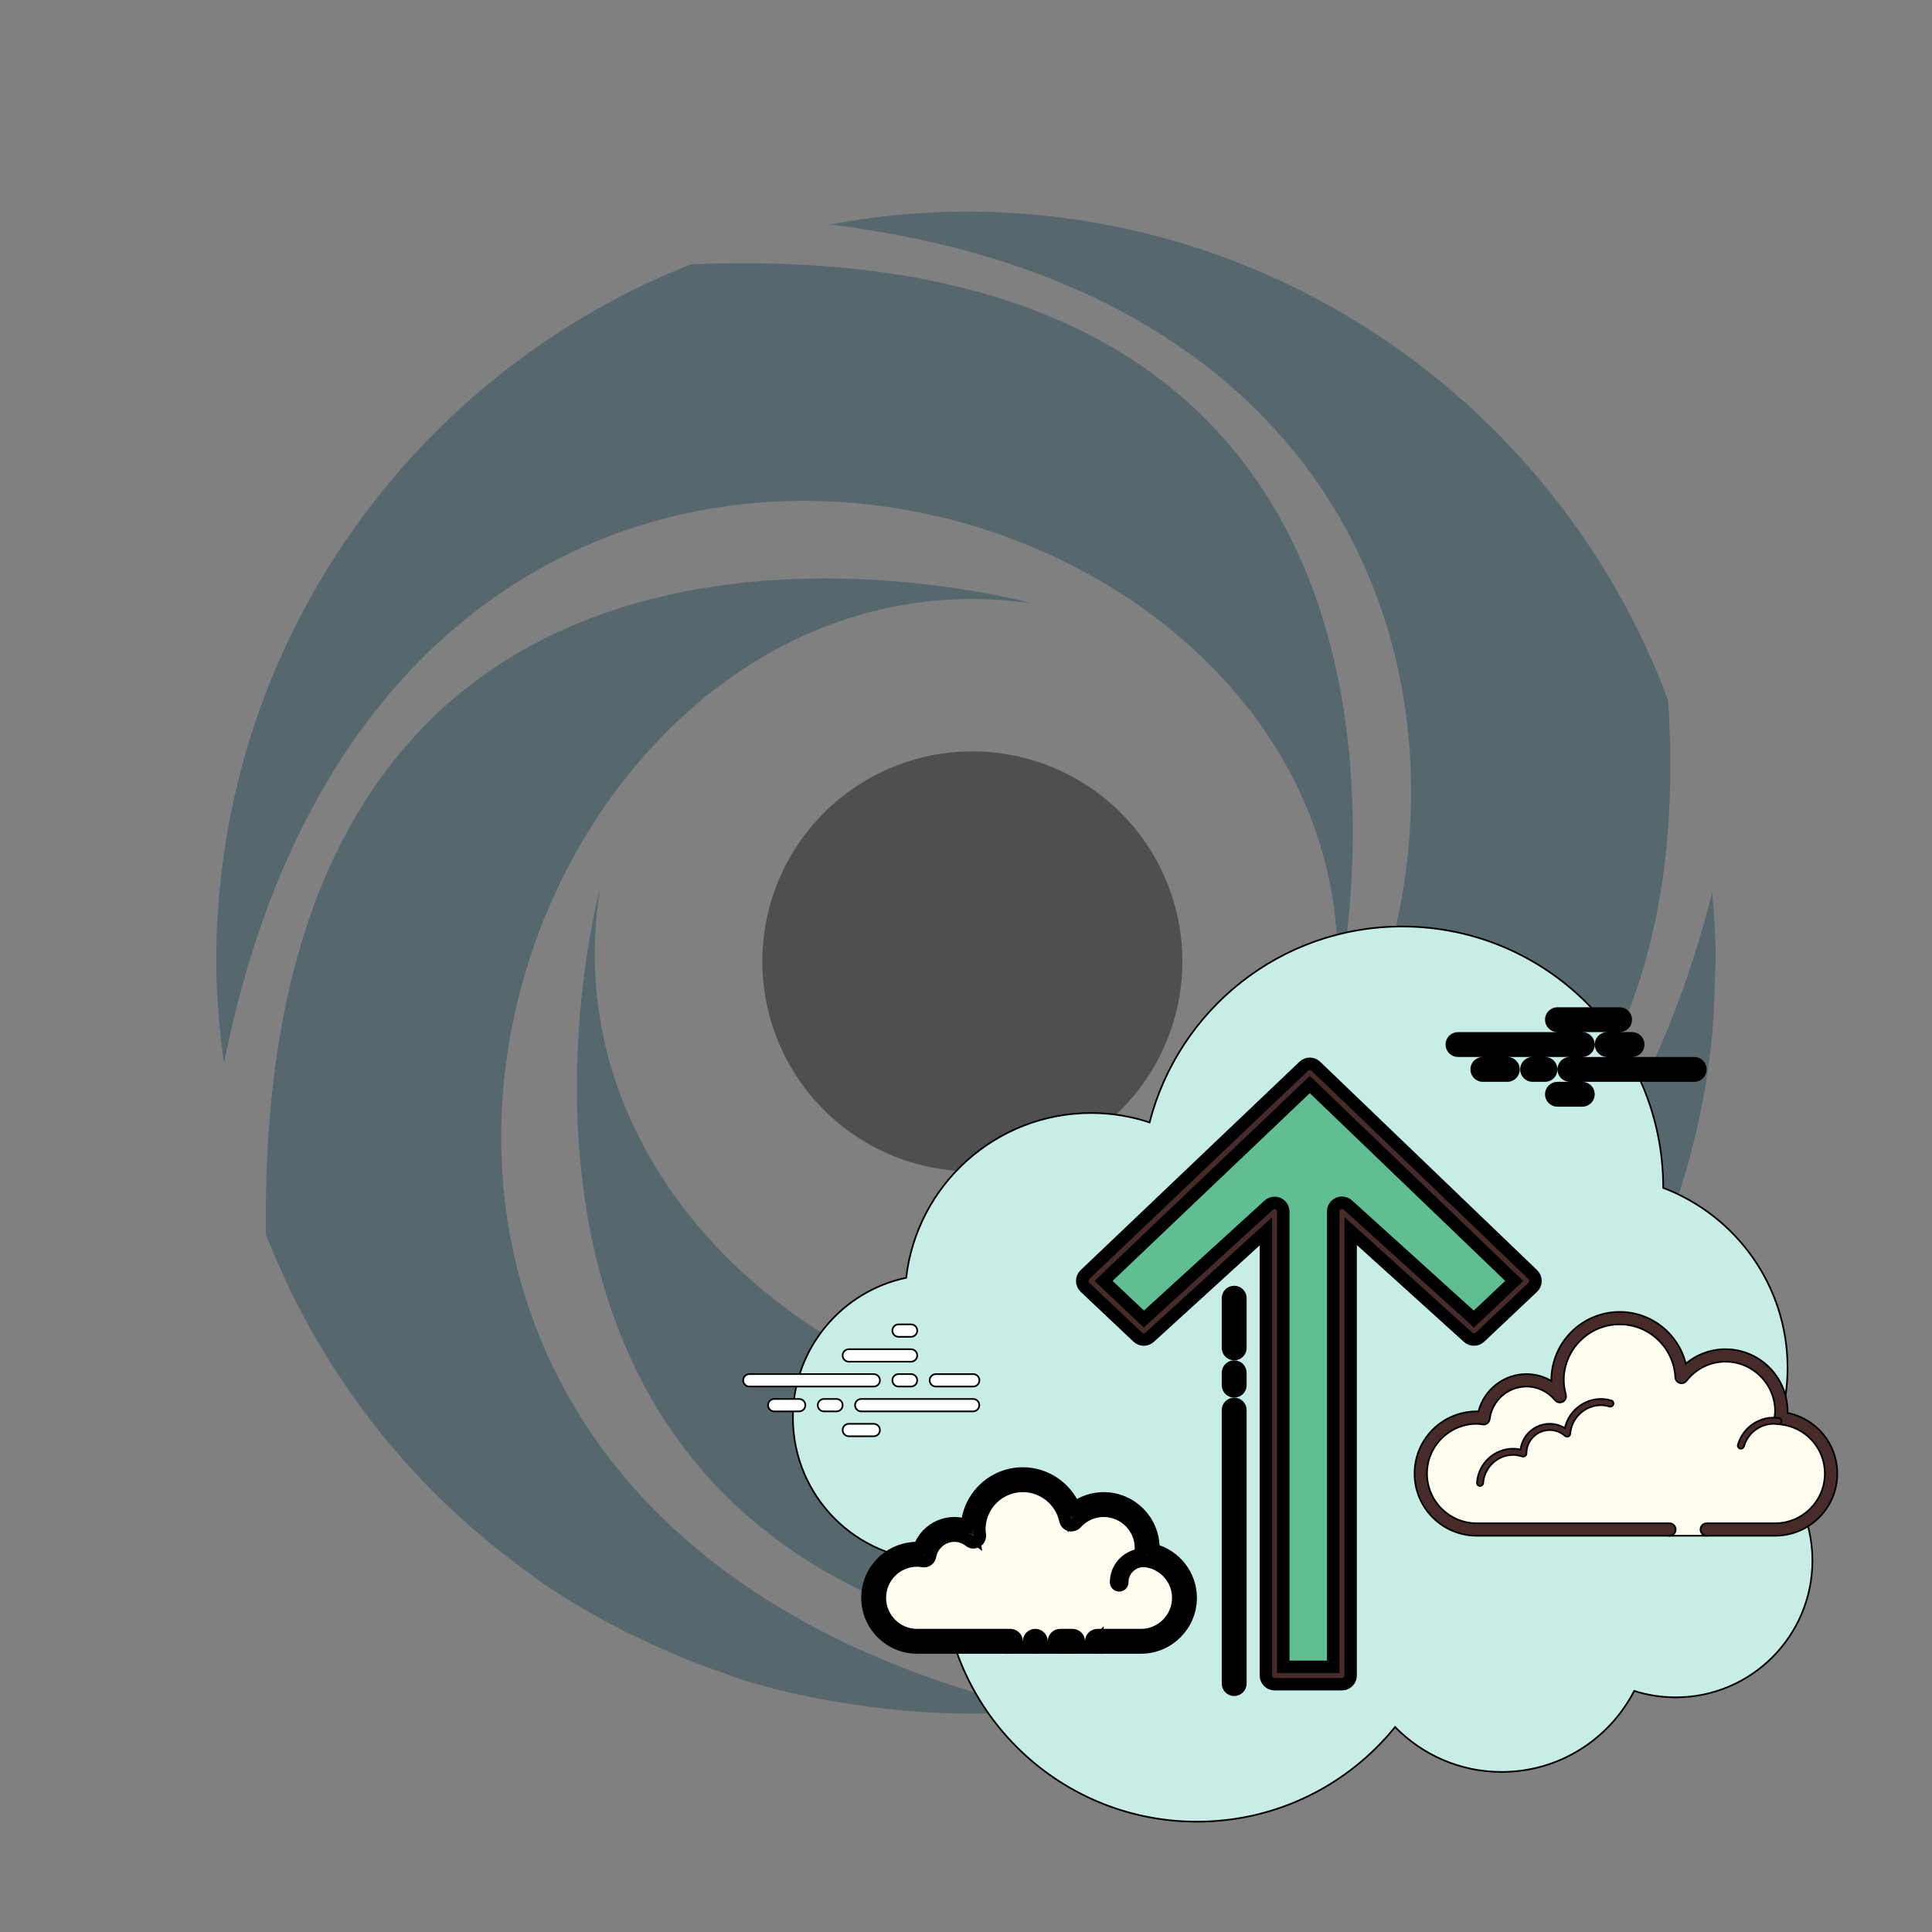 <svg width="1156" height="1156" xmlns="http://www.w3.org/2000/svg">
 <rect width="100%" height="100%" fill="#808080" stroke="none"/>
 <defs>
  <style>.cls-1{isolation:isolate;}.cls-2{fill:#56676e;}.cls-3{fill:#4e4f50;}</style>
 </defs>
 <title>replit logo</title>
 <g>
  <title>Layer 1</title>
  <g class="cls-1" id="Exponent">
   <path id="svg_1" d="m1024.5,534.05c1.23,13.58 2.08,27.28 2.08,41.19l0,0c0,-13.91 -0.85,-27.6 -2.08,-41.19z" class="cls-2"/>
   <path id="svg_2" d="m359,531.68s-124.75,459.64 375.26,463.64c156.88,-58.4 272.48,-201.58 290,-374.2c1.21,-11.94 1.57,-24.12 1.84,-36.32c0.05,-3.21 0.48,-6.33 0.48,-9.56c0,-13.9 -0.85,-27.61 -2.08,-41.19c-132.1,520.03 -716.5,316.34 -665.5,-2.37z" class="cls-2"/>
   <path id="svg_3" d="m617.54,361.07s-465.54,-130.01 -458.38,377.61a449.86,449.86 0 0 0 108.49,162.17c2,1.89 4.07,3.68 6.09,5.54a450.17,450.17 0 0 0 42.54,34.67c2.31,1.65 4.48,3.47 6.8,5.08a446.74,446.74 0 0 0 49.11,29.16c4.93,2.54 10,4.86 15,7.23a443.91,443.91 0 0 0 44.85,18.2c3.75,1.28 7.33,2.88 11.13,4.07a444.68,444.68 0 0 0 55.83,13.2c5.71,1 11.48,1.84 17.26,2.64a450,450 0 0 0 59.11,4.59c0.76,0 1.49,0.12 2.25,0.12c14.92,0 29.65,-0.8 44.18,-2.23c-522.34,-124.57 -323.8,-708.65 -4.26,-662.05z" class="cls-2"/>
   <path id="svg_4" d="m799,601.8s110.14,-464.34 -385.64,-443.6c-166.25,65.67 -283.94,227.43 -283.94,417a451.1,451.1 0 0 0 4.61,61c104.34,-525.34 698.77,-355.2 664.97,-34.4z" class="cls-2"/>
   <path id="svg_5" d="m560.95,801.62s466.35,60.88 437.16,-382.51c-63.47,-170.67 -227.35,-292.49 -420.11,-292.49a450.24,450.24 0 0 0 -81.35,7.73c519.64,63.79 384.58,671.81 64.3,667.27z" class="cls-2"/>
   <path id="svg_6" d="m707.46,575.25a125.65,125.65 0 1 1 -125.61,-125.65a125.64,125.64 0 0 1 125.61,125.65z" class="cls-3"/>
  </g>
  <g stroke="null" id="svg_31">
   <path stroke="null" id="svg_10" d="m1056.293,872.1c8.444,-16.032 13.279,-34.258 13.279,-53.637c0,-49.256 -30.94,-91.184 -74.401,-107.706c0,-0.052 0.007,-0.104 0.007,-0.164c0,-86.281 -69.944,-156.226 -156.226,-156.226c-72.786,0 -133.766,49.851 -151.115,117.221c-10.98,-3.608 -22.682,-5.632 -34.868,-5.632c-57.223,0 -104.322,43.096 -110.771,98.586c-38.714,8.191 -67.772,42.531 -67.772,83.677c0,47.247 38.305,85.552 85.552,85.552c1.317,0 2.619,-0.089 3.913,-0.164c-0.03,1.302 -0.193,2.574 -0.193,3.883c0,84.228 68.278,152.506 152.506,152.506c47.887,0 90.574,-22.11 118.538,-56.643c16.203,16.552 38.729,26.886 63.725,26.886c34.593,0 64.529,-19.714 79.348,-48.489c7.826,2.492 16.151,3.854 24.803,3.854c45.194,0 81.832,-36.639 81.832,-81.832c0,-24.632 -10.936,-46.667 -28.158,-61.672z" fill="#c7ede6"/>
   <path stroke="null" id="svg_11" d="m998.899,915.173l0,3.72l22.318,0l0,-3.72c0,0 31.558,0 40.916,0c18.487,0 33.477,-14.99 33.477,-33.477c0,-17.356 -13.257,-31.461 -30.166,-33.142c0.164,-1.347 0.409,-2.663 0.409,-4.054c0,-18.487 -14.99,-33.477 -33.477,-33.477c-10.698,0 -20.108,5.103 -26.238,12.915c-1.042,-19.61 -17.125,-35.233 -36.996,-35.233c-20.54,0 -37.197,16.657 -37.197,37.197c0,3.318 0.573,6.472 1.391,9.537c-4.776,-5.78 -11.91,-9.537 -19.989,-9.537c-13.249,0 -24.059,9.931 -25.703,22.727c-1.347,-0.164 -2.663,-0.409 -4.054,-0.409c-18.487,0 -33.477,14.99 -33.477,33.477s14.99,33.477 33.477,33.477s70.674,0 70.674,0l44.636,0z" fill="#fdfcef"/>
   <path stroke="null" id="svg_12" d="m969.142,784.985c-22.563,0 -40.916,18.353 -40.916,40.916c0,0.119 0,0.231 0,0.35c-4.478,-2.641 -9.597,-4.069 -14.879,-4.069c-13.621,0 -25.376,9.381 -28.701,22.355c-0.35,-0.022 -0.699,-0.037 -1.056,-0.037c-20.51,0 -37.197,16.686 -37.197,37.197s16.686,37.197 37.197,37.197l115.309,0c2.053,0 3.72,-1.666 3.72,-3.72s-1.666,-3.72 -3.72,-3.72l-115.309,0c-16.411,0 -29.757,-13.346 -29.757,-29.757s13.346,-29.757 29.757,-29.757c0.87,0 1.711,0.126 2.552,0.238l1.049,0.141c0.156,0.022 0.305,0.03 0.461,0.03c1.83,0 3.437,-1.376 3.682,-3.251c1.421,-11.107 10.884,-19.476 22.013,-19.476c6.584,0 12.818,2.983 17.118,8.183c0.729,0.878 1.793,1.354 2.872,1.354c0.58,0 1.161,-0.134 1.696,-0.417c1.555,-0.796 2.336,-2.574 1.89,-4.263c-0.856,-3.236 -1.257,-5.959 -1.257,-8.578c0,-18.457 15.02,-33.477 33.477,-33.477c17.713,0 32.339,13.926 33.283,31.714c0.082,1.547 1.116,2.879 2.596,3.348c0.372,0.119 0.751,0.179 1.131,0.179c1.116,0 2.202,-0.513 2.916,-1.428c5.736,-7.305 14.224,-11.494 23.307,-11.494c16.411,0 29.757,13.346 29.757,29.757c0,0.87 -0.126,1.711 -0.238,2.552l-0.141,1.049c-0.119,0.997 0.164,1.994 0.789,2.775c0.625,0.781 1.54,1.28 2.529,1.376c15.295,1.525 26.819,14.187 26.819,29.445c0,16.411 -13.346,29.757 -29.757,29.757l-40.916,0c-2.053,0 -3.72,1.666 -3.72,3.72s1.666,3.72 3.72,3.72l40.916,0c20.51,0 37.197,-16.686 37.197,-37.197c0,-17.832 -12.565,-32.83 -29.78,-36.282c0.015,-0.305 0.022,-0.61 0.022,-0.915c0,-20.51 -16.686,-37.197 -37.197,-37.197c-8.749,0 -17.058,3.095 -23.679,8.659c-4.449,-17.884 -20.547,-30.977 -39.555,-30.977l0,0z" fill="#472b29"/>
   <path stroke="null" id="svg_13" d="m957.983,837.06c-10.437,0 -19.409,7.432 -21.671,17.415c-2.73,-1.652 -5.847,-2.537 -9.016,-2.537c-8.942,0 -16.352,6.673 -17.505,15.385c-1.51,-0.342 -2.946,-0.506 -4.345,-0.506c-11.375,0 -20.912,8.927 -21.708,20.324c-0.074,1.027 0.699,1.919 1.718,1.994c0.045,0 0.089,0 0.134,0c0.967,0 1.785,-0.751 1.852,-1.726c0.662,-9.455 8.563,-16.872 17.996,-16.872c1.704,0 3.496,0.312 5.49,0.945c0.164,0.052 0.335,0.074 0.498,0.074c0.409,0 0.818,-0.149 1.161,-0.402c0.476,-0.342 0.759,-0.952 0.759,-1.547c0,-7.692 6.256,-13.949 13.949,-13.949c3.325,0 6.584,1.25 9.158,3.519c0.35,0.305 0.789,0.469 1.227,0.469c0.238,0 0.469,-0.045 0.692,-0.141c0.655,-0.26 1.101,-0.87 1.153,-1.577c0.774,-9.619 8.875,-17.148 18.457,-17.148c1.547,0 3.162,0.253 5.074,0.796c0.171,0.052 0.35,0.074 0.521,0.074c0.811,0 1.54,-0.543 1.778,-1.354c0.283,-0.989 -0.29,-2.016 -1.28,-2.299c-2.247,-0.64 -4.188,-0.937 -6.093,-0.937l0,0zm103.28,11.159c-9.865,0 -18.658,6.673 -21.381,16.233c-0.283,0.989 0.29,2.016 1.28,2.299c0.179,0.045 0.35,0.067 0.513,0.067c0.811,0 1.555,-0.536 1.785,-1.354c2.269,-7.96 9.589,-13.525 17.802,-13.525c0.87,0 1.711,0.104 2.544,0.216c0.089,0.015 0.171,0.022 0.26,0.022c0.9,0 1.704,-0.684 1.83,-1.614c0.141,-1.019 -0.573,-1.957 -1.592,-2.09c-0.997,-0.134 -2.009,-0.253 -3.043,-0.253l0,0z" fill="#472b29"/>
   <path stroke="null" id="svg_14" d="m522.783,829.621l-74.393,0c-2.053,0 -3.72,-1.666 -3.72,-3.72s1.666,-3.72 3.72,-3.72l74.393,0c2.053,0 3.72,1.666 3.72,3.72s-1.659,3.72 -3.72,3.72zm22.318,0l-7.439,0c-2.053,0 -3.72,-1.666 -3.72,-3.72s1.666,-3.72 3.72,-3.72l7.439,0c2.053,0 3.72,1.666 3.72,3.72s-1.659,3.72 -3.72,3.72zm37.13,14.879l-66.887,0c-2.053,0 -3.72,-1.666 -3.72,-3.72s1.666,-3.72 3.72,-3.72l66.887,0c2.053,0 3.72,1.666 3.72,3.72s-1.666,3.72 -3.72,3.72zm-81.766,0l-7.439,0c-2.053,0 -3.72,-1.666 -3.72,-3.72s1.666,-3.72 3.72,-3.72l7.439,0c2.053,0 3.72,1.666 3.72,3.72s-1.659,3.72 -3.72,3.72zm-22.318,0l-14.879,0c-2.053,0 -3.72,-1.666 -3.72,-3.72s1.666,-3.72 3.72,-3.72l14.879,0c2.053,0 3.72,1.666 3.72,3.72s-1.659,3.72 -3.72,3.72zm44.636,14.879l-14.879,0c-2.053,0 -3.72,-1.666 -3.72,-3.72s1.666,-3.72 3.72,-3.72l14.879,0c2.053,0 3.72,1.666 3.72,3.72s-1.666,3.72 -3.72,3.72zm22.318,-66.954c-1.317,0 -6.123,0 -7.439,0c-2.053,0 -3.72,1.666 -3.72,3.72c0,2.053 1.666,3.72 3.72,3.72c1.317,0 6.123,0 7.439,0c2.053,0 3.72,-1.666 3.72,-3.72c0,-2.053 -1.666,-3.72 -3.72,-3.72zm0,14.879c-1.317,0 -35.88,0 -37.197,0c-2.053,0 -3.72,1.666 -3.72,3.72c0,2.053 1.666,3.72 3.72,3.72c1.317,0 35.88,0 37.197,0c2.053,0 3.72,-1.666 3.72,-3.72c0,-2.053 -1.666,-3.72 -3.72,-3.72zm37.197,14.879c-1.317,0 -21.001,0 -22.318,0c-2.053,0 -3.72,1.666 -3.72,3.72c0,2.053 1.666,3.72 3.72,3.72c1.317,0 21.001,0 22.318,0c2.053,0 3.72,-1.666 3.72,-3.72c0,-2.053 -1.666,-3.72 -3.72,-3.72z" fill="#fff"/>
   <g stroke="null" transform="matrix(7.439,0,0,7.439,-465.271,-491.845) " id="svg_15">
    <path stroke="null" id="svg_16" d="m189.815,150.633l-10,0c-0.276,0 -0.5,-0.224 -0.5,-0.5s0.224,-0.5 0.5,-0.5l10,0c0.276,0 0.5,0.224 0.5,0.5s-0.224,0.5 -0.5,0.5zm4,0l-2,0c-0.276,0 -0.5,-0.224 -0.5,-0.5s0.224,-0.5 0.5,-0.5l2,0c0.276,0 0.5,0.224 0.5,0.5s-0.224,0.5 -0.5,0.5zm5,2l-10,0c-0.276,0 -0.5,-0.224 -0.5,-0.5s0.224,-0.5 0.5,-0.5l10,0c0.276,0 0.5,0.224 0.5,0.5s-0.223,0.5 -0.5,0.5zm-12,0l-1,0c-0.276,0 -0.5,-0.224 -0.5,-0.5s0.224,-0.5 0.5,-0.5l1,0c0.276,0 0.5,0.224 0.5,0.5s-0.224,0.5 -0.5,0.5zm-3.03,0l-1.97,0c-0.276,0 -0.5,-0.224 -0.5,-0.5s0.224,-0.5 0.5,-0.5l1.97,0c0.276,0 0.5,0.224 0.5,0.5s-0.224,0.5 -0.5,0.5zm9.03,-4l-5,0c-0.276,0 -0.5,-0.224 -0.5,-0.5s0.224,-0.5 0.5,-0.5l5,0c0.276,0 0.5,0.224 0.5,0.5s-0.223,0.5 -0.5,0.5zm-3,6l-2,0c-0.276,0 -0.5,-0.224 -0.5,-0.5s0.224,-0.5 0.5,-0.5l2,0c0.276,0 0.5,0.224 0.5,0.5s-0.224,0.5 -0.5,0.5z" fill="#fff"/>
   </g>
   <g stroke="null" transform="matrix(7.439,0,0,7.439,-465.271,-491.845) " id="svg_17">
    <path stroke="null" id="svg_18" d="m150.815,198.133c0,0 1.567,0 3.5,0s3.5,-1.567 3.5,-3.5c0,-1.781 -1.335,-3.234 -3.055,-3.455c0.028,-0.179 0.055,-0.358 0.055,-0.545c0,-1.933 -1.567,-3.5 -3.5,-3.5c-1.032,0 -1.95,0.455 -2.59,1.165c-0.384,-1.808 -1.987,-3.165 -3.91,-3.165c-2.209,0 -4,1.791 -4,4c0,0.191 0.03,0.374 0.056,0.558c-0.428,-0.344 -0.964,-0.558 -1.556,-0.558c-1.228,0 -2.245,0.887 -2.455,2.055c-0.179,-0.028 -0.358,-0.055 -0.545,-0.055c-1.933,0 -3.5,1.567 -3.5,3.5s1.567,3.5 3.5,3.5s7.5,0 7.5,0l0,0.5l7,0l0,-0.5z" fill="#fdfcef"/>
    <path stroke="null" id="svg_19" d="m152.565,193.633c-0.138,0 -0.25,-0.112 -0.25,-0.25c0,-1.223 0.995,-2.218 2.218,-2.218c0.034,0.009 0.737,-0.001 1.244,0.136c0.133,0.036 0.212,0.173 0.176,0.306c-0.036,0.134 -0.173,0.213 -0.306,0.176c-0.444,-0.12 -1.1,-0.12 -1.113,-0.118c-0.948,0 -1.719,0.771 -1.719,1.718c0,0.138 -0.112,0.25 -0.25,0.25zm-6.75,4a0.5,0.5 0 1 0 0,1a0.5,0.5 0 1 0 0,-1z" fill="#472b29"/>
    <path stroke="null" id="svg_20" d="m154.315,198.633l-3.5,0c-0.276,0 -0.5,-0.224 -0.5,-0.5s0.224,-0.5 0.5,-0.5l3.5,0c1.654,0 3,-1.346 3,-3c0,-1.496 -1.125,-2.768 -2.618,-2.959c-0.134,-0.018 -0.255,-0.088 -0.336,-0.196s-0.115,-0.244 -0.094,-0.377c0.023,-0.154 0.048,-0.308 0.048,-0.468c0,-1.654 -1.346,-3 -3,-3c-0.85,0 -1.638,0.355 -2.219,1c-0.125,0.139 -0.321,0.198 -0.5,0.148c-0.182,-0.049 -0.321,-0.195 -0.36,-0.379c-0.341,-1.604 -1.78,-2.769 -3.421,-2.769c-1.93,0 -3.5,1.57 -3.5,3.5c0,0.143 0.021,0.28 0.041,0.418c0.029,0.203 -0.063,0.438 -0.242,0.54c-0.179,0.102 -0.396,0.118 -0.556,-0.01c-0.365,-0.293 -0.794,-0.448 -1.243,-0.448c-0.966,0 -1.792,0.691 -1.963,1.644c-0.048,0.267 -0.296,0.446 -0.569,0.405c-0.154,-0.024 -0.308,-0.049 -0.468,-0.049c-1.654,0 -3,1.346 -3,3s1.346,3 3,3l7.5,0c0.276,0 0.5,0.224 0.5,0.5s-0.224,0.5 -0.5,0.5l-7.5,0c-2.206,0 -4,-1.794 -4,-4s1.794,-4 4,-4c0.059,0 0.116,0.002 0.174,0.006c0.414,-1.186 1.537,-2.006 2.826,-2.006c0.349,0 0.689,0.061 1.011,0.18c0.165,-2.333 2.115,-4.18 4.489,-4.18c1.831,0 3.466,1.127 4.153,2.774c0.68,-0.498 1.502,-0.774 2.347,-0.774c2.206,0 4,1.794 4,4c0,0.048 -0.001,0.095 -0.004,0.142c1.743,0.448 3.004,2.027 3.004,3.858c0,2.206 -1.794,4 -4,4z" fill="#472b29"/>
    <path stroke="null" id="svg_21" d="m148.815,197.633c-0.159,0 -0.841,0 -1,0c-0.276,0 -0.5,0.224 -0.5,0.5c0,0.276 0.224,0.5 0.5,0.5c0.159,0 0.841,0 1,0c0.276,0 0.5,-0.224 0.5,-0.5c0,-0.276 -0.224,-0.5 -0.5,-0.5z" fill="#472b29"/>
   </g>
   <g stroke="null" transform="matrix(7.439,0,0,7.439,-465.271,-491.845) " id="svg_22">
    <path stroke="null" id="svg_23" d="m165.065,200.883l0,-37.312l-10.523,9.593l-4.251,-4.015l17.607,-16.766l17.456,16.766l-4.251,4.015l-10.621,-9.607l0,37.326l-5.417,0z" fill="#60be92"/>
    <path stroke="null" id="svg_24" d="m170.482,201.583l-5.417,0c-0.387,0 -0.7,-0.313 -0.7,-0.7l0,-35.728l-9.352,8.526c-0.271,0.246 -0.686,0.242 -0.952,-0.009l-4.25,-4.015c-0.14,-0.132 -0.219,-0.315 -0.22,-0.508c0,-0.191 0.078,-0.375 0.217,-0.508l17.607,-16.767c0.272,-0.258 0.699,-0.256 0.968,0.002l17.455,16.767c0.138,0.133 0.216,0.316 0.215,0.508c-0.001,0.191 -0.08,0.374 -0.22,0.506l-4.25,4.015c-0.265,0.249 -0.679,0.254 -0.95,0.011l-9.452,-8.55l0,35.75c0.001,0.387 -0.313,0.7 -0.699,0.7zm-4.717,-1.4l4.016,0l0,-36.626c0,-0.276 0.163,-0.527 0.416,-0.64c0.253,-0.113 0.549,-0.064 0.754,0.12l10.142,9.174l3.246,-3.065l-16.442,-15.794l-16.589,15.796l3.242,3.062l10.043,-9.156c0.205,-0.187 0.501,-0.235 0.754,-0.123s0.417,0.363 0.417,0.641l0,36.611l0.001,0z" fill="#472b29"/>
   </g>
   <g stroke="null" transform="matrix(7.439,0,0,7.439,-465.271,-491.845) " id="svg_25">
    <path stroke="null" id="svg_26" d="m161.315,201.534l0,-22c0,-0.276 0.224,-0.5 0.5,-0.5s0.5,0.224 0.5,0.5l0,22c0,0.276 -0.224,0.5 -0.5,0.5s-0.5,-0.224 -0.5,-0.5z" fill="#472b29"/>
   </g>
   <g stroke="null" transform="matrix(7.439,0,0,7.439,-465.271,-491.845) " id="svg_27">
    <path stroke="null" id="svg_28" d="m161.315,177.534l0,-1c0,-0.276 0.224,-0.5 0.5,-0.5s0.5,0.224 0.5,0.5l0,1c0,0.276 -0.224,0.5 -0.5,0.5s-0.5,-0.224 -0.5,-0.5z" fill="#472b29"/>
   </g>
   <g stroke="null" transform="matrix(7.439,0,0,7.439,-465.271,-491.845) " id="svg_29">
    <path stroke="null" id="svg_30" d="m161.315,174.534l0,-4c0,-0.276 0.224,-0.5 0.5,-0.5s0.5,0.224 0.5,0.5l0,4c0,0.276 -0.224,0.5 -0.5,0.5s-0.5,-0.224 -0.5,-0.5z" fill="#472b29"/>
   </g>
  </g>
 </g>
</svg>